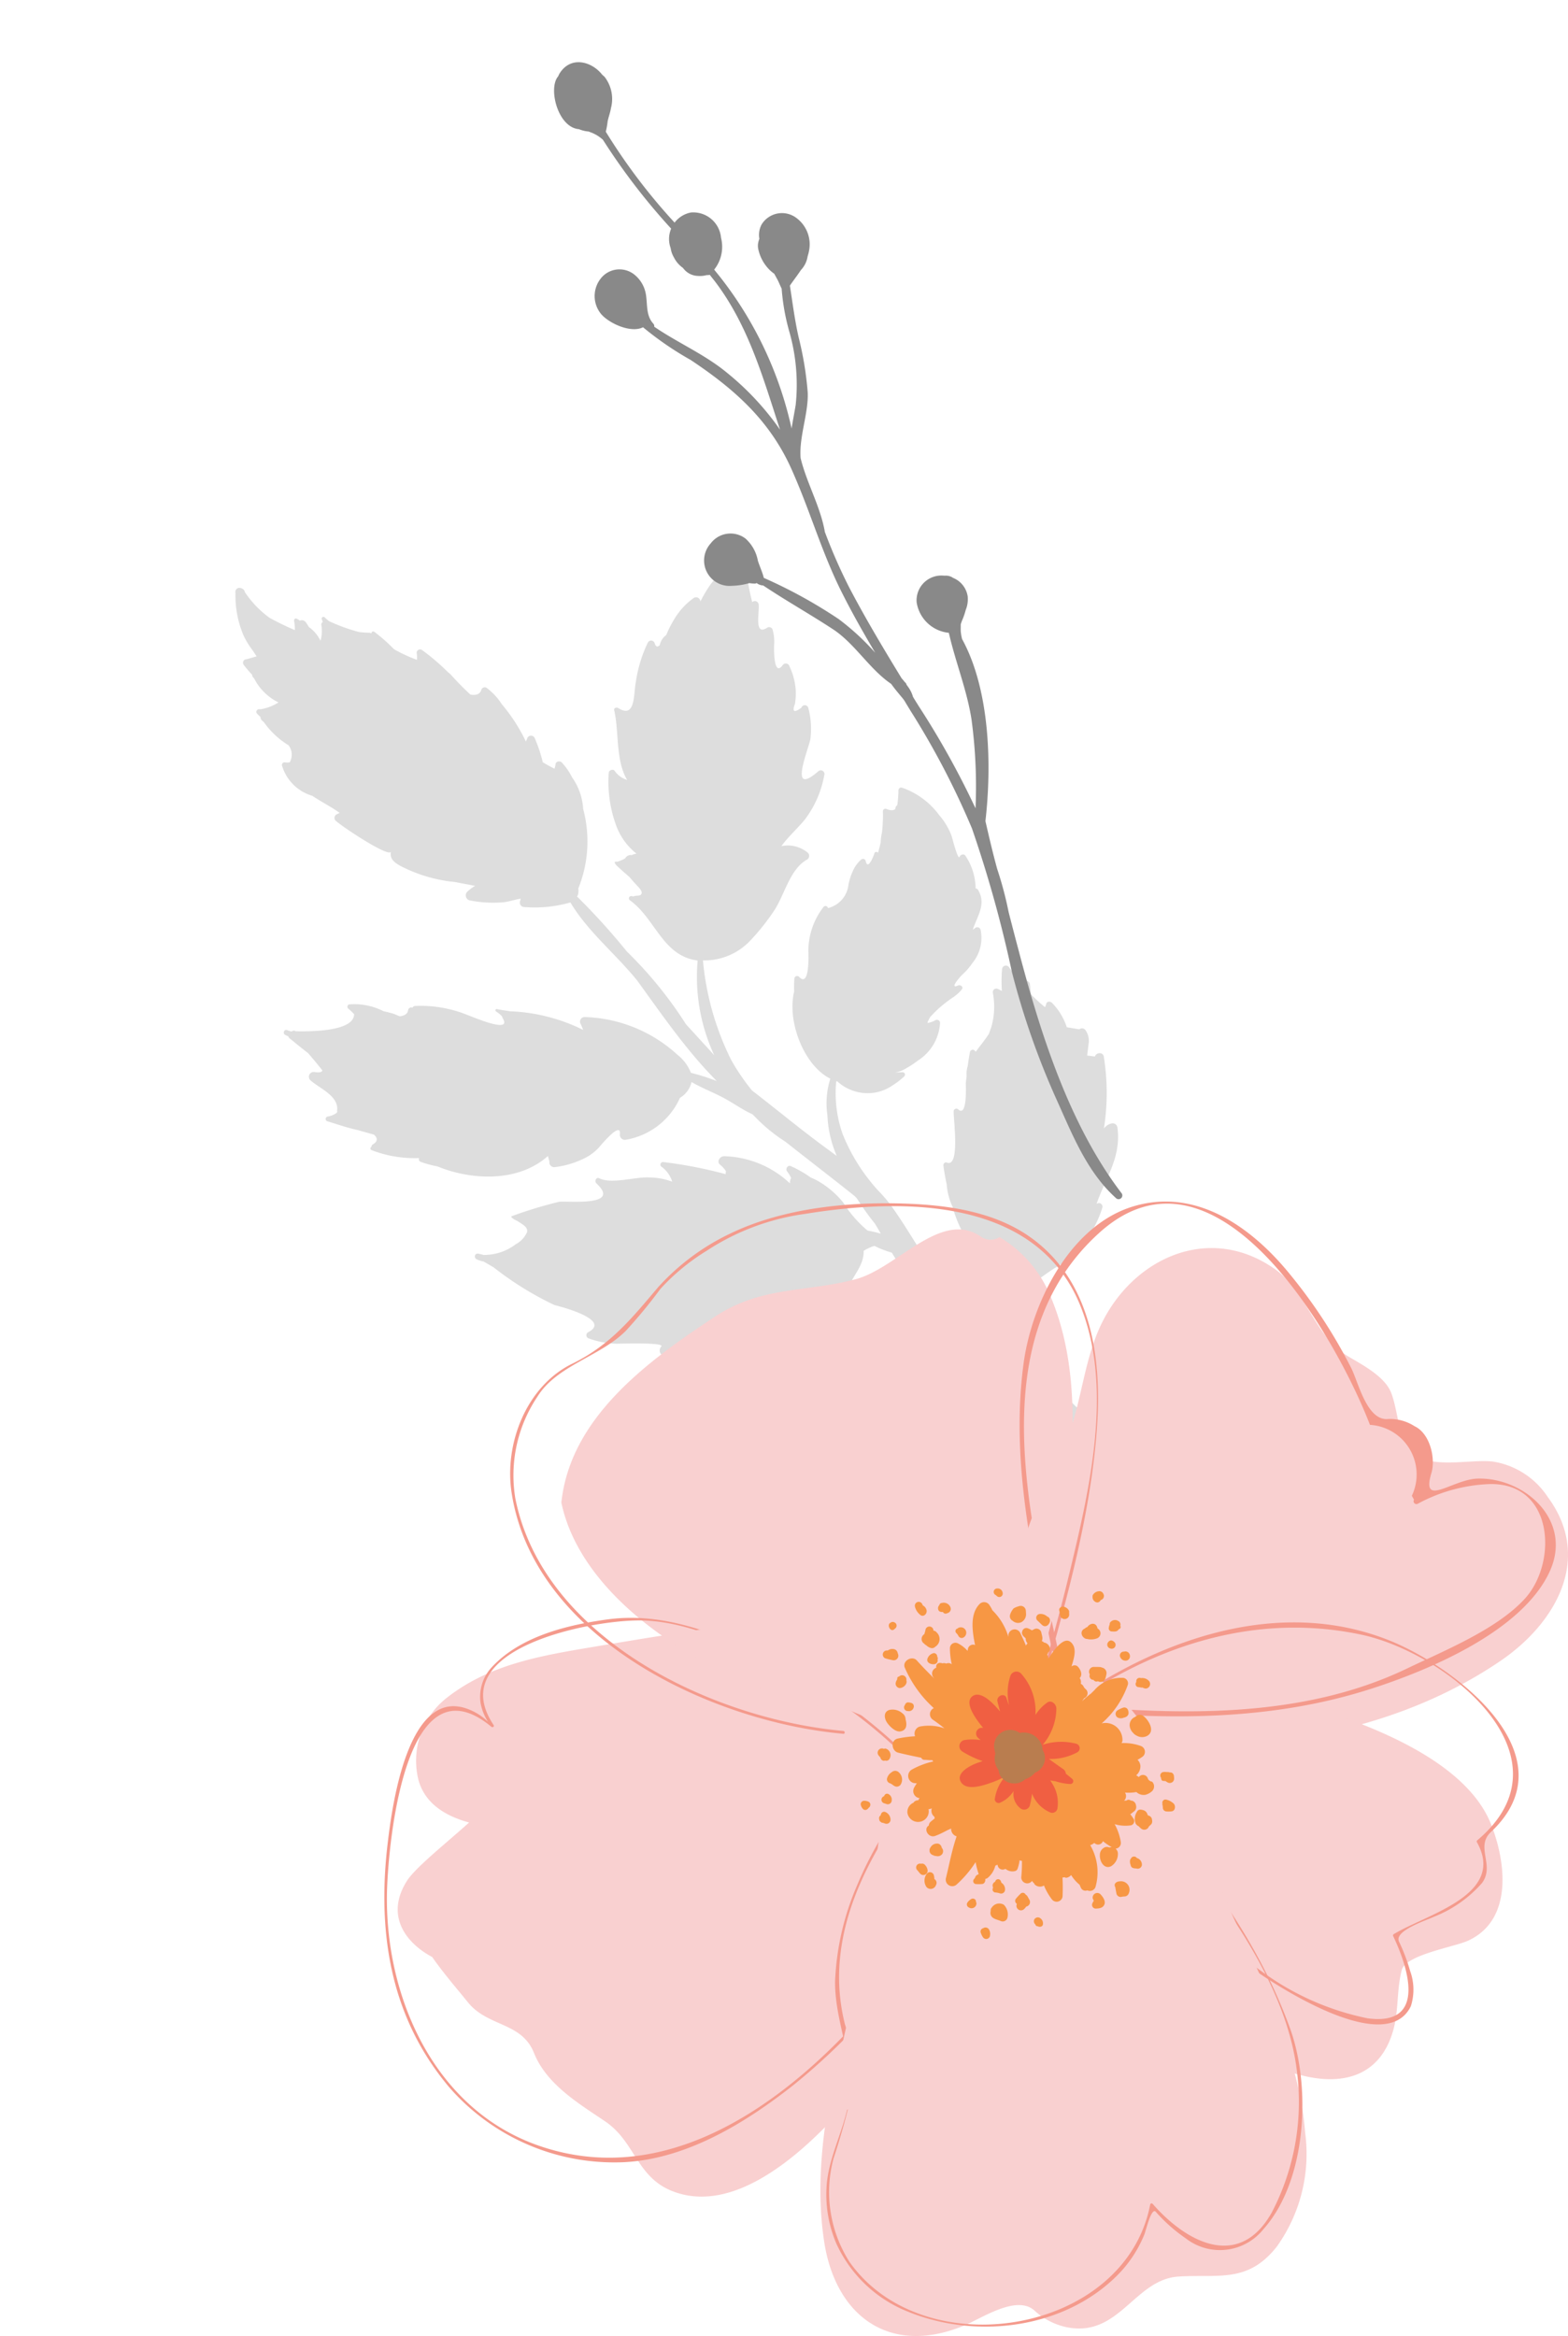 <svg xmlns="http://www.w3.org/2000/svg" width="109.272" height="162.729" viewBox="0 0 109.272 162.729">
  <g id="Group_236" data-name="Group 236" transform="translate(-286.8 -1136.635)">
    <path id="Path_761" data-name="Path 761" d="M.112,56.115a.3.3,0,0,0,.07.193c.87,1.026,2.2,1.075,3.471,1.015a.3.3,0,0,0,.05.541,4.837,4.837,0,0,0,1.847.418,8.956,8.956,0,0,0,.987-.025,2.073,2.073,0,0,1,.335-.036,1.139,1.139,0,0,0,.816.036l.009,0c.185.054.263.158.067.366a.258.258,0,0,0,.182.441,9.416,9.416,0,0,0,2.8-.646c.826-.279,2.255-1.294,2.192.165,0,.137.163.266.277.152,1.083-1.024,3-1.831,3.748-3.211a1.614,1.614,0,0,1-.108,1.063c-.089.188.152.382.321.3a8.773,8.773,0,0,0,2.862-2.216,4.418,4.418,0,0,0,1.041-2.241.3.3,0,0,1,.013-.036.55.55,0,0,0,.094.115.96.96,0,0,0,.15.12h0a.441.441,0,0,0,.4.287.27.27,0,0,0,.053.012,2.686,2.686,0,0,1,.462.353c.014.055.033.093.055.09l.008.012c0,.029.036.046.055.026.128-.107.15-.341.186-.492.068-.308.129-.62.19-.928.1-.258.175-.517.261-.775.049-.169.148-.546.376-.516.173.022.235.3.4.4a.545.545,0,0,1,.023.084.164.164,0,0,0,.323,0c.2-2.065,1.969-3.674,1.425-5.754,0,0,0-.008,0-.014a.061.061,0,0,1-.007-.021c-.043-.135-.089-.278-.142-.41a12.966,12.966,0,0,0,5.135-4.3c-.3.924-.59,1.853-.883,2.78a28.389,28.389,0,0,0-2.332,6.107,46.547,46.547,0,0,0-1.582,4.925c-.026,0-.053-.008-.082-.006a.7.7,0,0,0-.107.025,1,1,0,0,0-.274.129.139.139,0,0,0-.041.049,8.751,8.751,0,0,0-5,2.488,4.2,4.2,0,0,0-1.509,1.757,4.486,4.486,0,0,0-.541,1.146c-.05.168.122.39.309.321a1.776,1.776,0,0,1,.322-.1c.018.313.026.621.018.933a9.812,9.812,0,0,0-1.2,1.361.284.284,0,0,0,.248.416c.095-.013.193-.028.291-.039a12.006,12.006,0,0,0-1.416,2.764,4.28,4.28,0,0,0-.454,1.477.248.248,0,0,0,.3.252c.345-.089.558.179.671.489-.148.653-.326,1.289-.537,1.935a.666.666,0,0,0-.023.165,15.268,15.268,0,0,0-.444,2.379.242.242,0,0,0,.339.236,2.08,2.08,0,0,1,.43-.275,10.425,10.425,0,0,1,.16,1.756,11.552,11.552,0,0,0-.366,1.811.126.126,0,0,0,.2.1.292.292,0,0,0,.021.136,6.662,6.662,0,0,1,.323.653,12.342,12.342,0,0,1,.391,2.186,2.348,2.348,0,0,1-.077.4c-.035.109.121.223.2.125.05-.056.1-.109.145-.168a.2.2,0,0,0,.242-.022,2.509,2.509,0,0,1,.973-.492,2.507,2.507,0,0,0-.424,1.171c-.055.115-.121.226-.175.342a.361.361,0,0,0,.105.442,1.544,1.544,0,0,0-.012.234.133.133,0,0,0,.223.1,3.582,3.582,0,0,1,.531-.373,18.854,18.854,0,0,1,.141,1.968,7.082,7.082,0,0,1-.681,2.359.048.048,0,0,1-.022.025.329.329,0,0,0-.1.3.091.091,0,0,0,.012.074.284.284,0,0,0,.422.2.58.58,0,0,1,.068-.047h0l.007-.008a7.039,7.039,0,0,0,2.258-1.948,5.307,5.307,0,0,0,.512-.9c.084-.2.18-.388.279-.58a.483.483,0,0,1,.022-.046c.173.165.348.332.519.5a.244.244,0,0,0,.444-.022,7.211,7.211,0,0,0,.3-.844.277.277,0,0,0,.125-.159.289.289,0,0,0,.02-.08,3.749,3.749,0,0,0,.609-2.321,3.387,3.387,0,0,1,1.022.826c.023.036.044.07.064.109a.185.185,0,0,0,.338-.025c.033-.116.061-.223.082-.333a.318.318,0,0,0,.162-.22c.008-.046.019-.1.026-.149a5.786,5.786,0,0,0,.54-2.309,1.089,1.089,0,0,1,.985-.663.947.947,0,0,1,.171.285.187.187,0,0,0,.278.089,3.118,3.118,0,0,0,.788-2.9c.048-.749.006-1.541.077-2.248.073.046.137.1.211.141a.28.28,0,0,0,.382-.118c.139-.361.414-4.626-.047-4.465.474-.163.531-.541.536-1.01a10.34,10.34,0,0,0-.938-3.93c-.15-.447-.306-.892-.463-1.333a3.116,3.116,0,0,0,.615.263.36.36,0,0,0,.436-.488,8.357,8.357,0,0,0-1-1.987c-.226-.339-.6-.655-.865-.987.046-.018.091-.03.142-.045a.308.308,0,0,0,.232-.471,8.984,8.984,0,0,0-1.879-2.615c1.128-2.016,1.519-4.442,2.322-6.584a1.32,1.32,0,0,1,.06-.162c.982-2.2,2-4.353,2.782-6.641.186-.546.353-1.1.511-1.659.023.148.053.293.077.438a13.692,13.692,0,0,0,.328,1.4,2.978,2.978,0,0,0-.621,1.443,9.992,9.992,0,0,0,.962,6.92.319.319,0,0,0,.54.013,3.738,3.738,0,0,1,.285-.374,12.474,12.474,0,0,0,1.428,5.066c.108.3.243.6.318.861.032.1.176.057.176-.035a2.042,2.042,0,0,1,.091-.538.261.261,0,0,0,.069-.069c.633-1.22.976,1.817,1.056,2.269a8.671,8.671,0,0,0,1.275,3.423.24.24,0,0,0,.2.1.265.265,0,0,1,.007.048.223.223,0,0,0,.291.124c.266-.106.49.057.663.3.026.205.043.393.065.482.053.224.117.448.189.667a4.447,4.447,0,0,0,.774,2.292.168.168,0,0,0,.3-.087c.029-.195.084-.364.125-.532,1.04-.606,2.542,1.963,3.079,2.945a.094.094,0,0,0,0,.023.126.126,0,0,0,.1.154c0,.012.012.023.015.034s.03.013.04.023a2.623,2.623,0,0,1,.07.308c.036.232.374.158.352-.069-.009-.068-.012-.152-.021-.232a.179.179,0,0,0,.069-.114c.086-.542.179-1.087.25-1.63v-.012c.162-.47.349-.982.548-1.477.113-.033.237.071.373.417a.333.333,0,0,0,.634-.021c.189-.839-.057-2.295.921-2.692.027-.012.036-.031.056-.042s.047,0,.073-.006a1.4,1.4,0,0,1,.542.421.173.173,0,0,0,.3-.138c-.161-.667-.3-1.435-.532-2.148-.092-.383-.193-.757-.288-1.142.067-.319.241-.484.632-.271a.149.149,0,0,0,.168,0c.1.052.234.01.216-.127a8.355,8.355,0,0,0-1.18-3.148A.18.18,0,0,0,47.2,54.7a6.977,6.977,0,0,0-.309-1.171C46.536,50.9,45,48.058,42.415,47.212c.093-.093.183-.189.275-.28a.338.338,0,0,0,.162-.51,6.3,6.3,0,0,0-1.674-1.559,3.511,3.511,0,0,0-1.042-.431c.011,0-2.465-.395-1.547-.805a.351.351,0,0,0,.137-.54A5.06,5.06,0,0,0,34.3,41.267a1.721,1.721,0,0,0-1.353-.146c0-.845-.137-1.692-.165-2.54-.02-.726.063-1.51-.014-2.25.012-.059.027-.11.038-.169a11.427,11.427,0,0,0,.468-2.78c.3-2.048.566-4.1.871-6.105.02-.055.034-.11.055-.173v-.008a18.932,18.932,0,0,0,.9-1.98c.129-.237.264-.471.4-.7a8.838,8.838,0,0,0,.272.907,8.033,8.033,0,0,1-.829,2.413,6.254,6.254,0,0,0-.432,2.352,3.8,3.8,0,0,0,.042.5,8.032,8.032,0,0,0,.007,1.612c.025.246.383.237.45.033a2.207,2.207,0,0,1,.255-.466.624.624,0,0,0,.368-.125,6.949,6.949,0,0,0,.649,4.923c.136.243.572.3.653-.029a1.874,1.874,0,0,1,.191-.6.911.911,0,0,0,.188-.087,30.63,30.63,0,0,0,1.441,4.181.181.181,0,0,0,.35-.071,1.962,1.962,0,0,1,.528-1.143,4.6,4.6,0,0,0,.572,1.584c.416.815,1.706,1.988,1.759,2.926.013.257.362.216.411,0,.533-2.316,2,1.041,2.405,1.611a30.465,30.465,0,0,0,2.5,2.343.06.06,0,0,0,.107-.025,1.322,1.322,0,0,0,.006-.465c.043-.332-.034-.847.333-.969a1.753,1.753,0,0,1,1.131.259,3.638,3.638,0,0,1,1.768,1.573,3.424,3.424,0,0,0,.11.37c.082.225.407.123.391-.1a1.8,1.8,0,0,0-.107-.5c0-.267,0-.538,0-.806a22.211,22.211,0,0,0,.156-5.006c0,.016-1.2-4.022.462-2.97a.233.233,0,0,0,.36-.231,6.154,6.154,0,0,0-.641-1.862c-.02-.04-1.812-2.908-1.4-2.814.287.07.606-.217.438-.515a17.163,17.163,0,0,0-1.2-1.988c-.307-.4-3-2.588-1.711-2.441.4.048.469-.464.218-.67-1.477-1.225-2.507-2.426-4.427-2.305-.008-.093-.011-.187-.011-.282a1.525,1.525,0,0,1,.48-.359c.192-.115.17-.468-.1-.463-.635.016-1.293-.147-1.921-.086a5.42,5.42,0,0,0-1.533.442A.362.362,0,0,0,39.8,24.5c-.94.121-1.745-.15-2.608.313-.021.014-.034.031-.053.043a3.361,3.361,0,0,1-.68-.477,7.1,7.1,0,0,0-.2-1.289l0,0a30.389,30.389,0,0,0,2.785-6.937c.658-2.372.945-4.86,1.423-7.268a22.589,22.589,0,0,0,.105-8.74c-.033-.212-.347-.175-.361.034-.006.05-.006.1-.011.155a.488.488,0,0,0-.359.057A.643.643,0,0,0,39.8.3a.424.424,0,0,0-.8.246c.074,1.484.146,2.969.174,4.454-.028.475-.015.958,0,1.436A19.8,19.8,0,0,1,37.6,10.706a11.729,11.729,0,0,1-3.759,3.716c-.307-.939-1.252-1.129-2.323-1.7a7.447,7.447,0,0,0-5.31-.771.251.251,0,0,0-.023.478h.007c-1.85.372-3.652.108-5.327,1.392a.338.338,0,0,0-.038.527.9.9,0,0,0,.556.264,15.913,15.913,0,0,0-4.343,2.519c-.252.226.019.6.313.535.067.165.137.332.207.5-.267.116-.54.229-.81.345a1.264,1.264,0,0,0-.636.592.3.3,0,0,0,.141.451l.309.826a4.351,4.351,0,0,0-.955,1.743c-.046.151.066.366.254.316a1.036,1.036,0,0,1,.248-.043,10.356,10.356,0,0,1-.27,1.237c0,.009,0,.02,0,.035-.26.2-.481.359-.585.431a.283.283,0,0,0,.189.507c.042.014.079.028.116.037-.221.427-.41.87-.6,1.306a.267.267,0,0,0,.369.354,9.623,9.623,0,0,0,1.31-.744,3.239,3.239,0,0,0,.02.349.247.247,0,0,0,.4.137,5.111,5.111,0,0,1,2.086-1.092c.008,0,.242-.053.546-.1.519.025,1.038.118,1.527.172a.349.349,0,0,0-.023.054.2.2,0,0,0,.224.288c.322-.114.64-.236.948-.362a1.7,1.7,0,0,0,.565-.236l.068-.042c.154-.068.308-.134.461-.2.048-.025,2.024-1.317,1.843-.46a.187.187,0,0,0,.26.219c.45-.222,3.2-2.389,3.343-1.378.02.155.216.174.312.095.342-.264.677-.547,1.008-.846a4.425,4.425,0,0,0,1.144-1.132,8.966,8.966,0,0,0,2.569-5.795c0-.009.014-.013.014-.023a2.664,2.664,0,0,0-.023-.285c0-.084,0-.165,0-.251,0,0-.006,0-.009-.012a8.841,8.841,0,0,0,4.027-3.09,11.912,11.912,0,0,0,.92-1.414c-.055.421-.111.84-.183,1.25-.053.3-.115.6-.172.9a.207.207,0,0,0-.131.146,61.7,61.7,0,0,1-1.939,6.183c-.812,2.153-2.089,4.088-3.018,6.19a9.878,9.878,0,0,0-.447,1.282,13.073,13.073,0,0,1-2.144,4.062,8.562,8.562,0,0,1-2.909,2.215.8.8,0,0,1-.091.014l0-.006c0-.011-.013-.014-.013-.026a3.154,3.154,0,0,0-.2-1.985,3.028,3.028,0,0,0-1.3-1.415A.7.7,0,0,0,26.2,28.9a5.449,5.449,0,0,0-1-.418.168.168,0,0,0-.191.258c.472.759.212.25-.211,0a7.225,7.225,0,0,0-1.05-.54,3.333,3.333,0,0,0-3.043-.012.222.222,0,0,0-.012.352,1.69,1.69,0,0,1,.472.4.593.593,0,0,1-.175.032c-.089.006-.177.009-.26.013a8.273,8.273,0,0,1-2.052-.723.129.129,0,0,0-.054-.019,2.516,2.516,0,0,0-.692-.21c-.215-.02-.239.253-.1.361.608.459-.764.138-.783.131a4.309,4.309,0,0,0-1.064-.21,2.753,2.753,0,0,0-2.279.647.234.234,0,0,0,.055.4c.062.03.129.055.193.089-.982.211-2.023.053-2.581,1.068a.175.175,0,0,0,0,.195,4.171,4.171,0,0,0-1.623,1.759c-.087.162.1.346.256.314.336-.068-.879,1.11-.962,1.2a4.693,4.693,0,0,0-.824,1.469,5.413,5.413,0,0,0-.366,3.217.191.191,0,0,0,.274.124,10.074,10.074,0,0,1,.942-.452.3.3,0,0,0,.3-.014c.15.047.264.2.311.544a.177.177,0,0,0,.25.134,10.565,10.565,0,0,1,1.314-.687,3.994,3.994,0,0,0,.659-.272c.239-.08.474-.139.709-.2-.028.1.029.223.158.2-.021,0,1.346-.27.769.259a.194.194,0,0,0,.082.324,2.27,2.27,0,0,0,.973.1,4.017,4.017,0,0,0,.942-.2.17.17,0,0,0,.044-.014,1.883,1.883,0,0,1,2.118.428.174.174,0,0,0,.085.306,5.038,5.038,0,0,0,3.154-.6c.1-.062,2.241-1.442,1.914-.36a.192.192,0,0,0,.282.217,7.835,7.835,0,0,0,.777-.431c2.019-.579,4.127-3.144,3.995-5.216v0a5.742,5.742,0,0,0,2.3-1.094,7.928,7.928,0,0,0,2.138-1.99q-.07.629-.139,1.249c-.234,2.055-.586,4.1-.857,6.152a15.455,15.455,0,0,1-1.106,2.3,19.434,19.434,0,0,1-5.032,5.188,4.4,4.4,0,0,0-2.925-2.185,15.6,15.6,0,0,0-2.515-.375c-1.328-.094-3.068.495-4.249-.2a.3.3,0,0,0-.464.207,2.164,2.164,0,0,0,.53,1.8c-.8-.084-1.582-.343-2.384-.486a7.226,7.226,0,0,0-3.394.368A.258.258,0,0,0,9.8,44.3c2.583.892-.834,1.32-1.673,1.587A5.7,5.7,0,0,0,6.31,47.1a.25.25,0,0,0,.223.427c.583.257.584.429,0,.522a4.389,4.389,0,0,0-.921.474A4.6,4.6,0,0,0,4.446,49.7a.259.259,0,0,0,.181.439c1.116.138-.917,1.211-.867,1.19a3.133,3.133,0,0,0-.924.647.255.255,0,0,0,.055.4c1.035.5-.7,1.019-1.081,1.316a.266.266,0,0,0,.069.479A14.2,14.2,0,0,1,.11,55.662.289.289,0,0,0,.112,56.115Z" transform="translate(387.076 1204.039) rotate(120)" fill="#898989" opacity="0.292"/>
    <g id="Group_210" data-name="Group 210" transform="translate(313.59 1220.344)">
      <g id="Group_123" data-name="Group 123" transform="translate(0.926 29.025)">
        <path id="Path_69" data-name="Path 69" d="M1487.722,516.992c1.221-.5,3.635-2.158,4.893-1.066a4.749,4.749,0,0,0,2.2,1.163c3.7.805,4.763-3.3,7.832-3.513,2.779-.189,4.842.5,6.879-2.094a11.093,11.093,0,0,0,1.971-7.922c-.609-7.752-5.594-14.221-7.714-21.579a46.635,46.635,0,0,1-2.947-5.043,1.548,1.548,0,0,1-.183-.776,16.432,16.432,0,0,0-2.075-2.8,9.068,9.068,0,0,0-12.729-.386c-3.767,3.517-4.144,9.855-4.774,14.61-1.017,7.693-4.315,15.743-3.091,23.6C1478.79,516.322,1482.524,519.133,1487.722,516.992Z" transform="translate(-1448.258 -467.721)" fill="#f9d0d0"/>
        <path id="Path_70" data-name="Path 70" d="M1448.659,478.788c.426,1.736,1.914,2.61,3.551,3.059-1.453,1.321-3.706,3.1-4.315,4.044-1.5,2.333-.231,4.267,1.746,5.327.763,1.1,1.674,2.145,2.485,3.149,1.4,1.735,3.744,1.365,4.606,3.529.872,2.184,3.1,3.513,4.959,4.769,2.106,1.422,2.176,3.881,4.694,4.863,4.167,1.632,8.717-2.352,11.489-5.358,6.81-3.368,13.547-10.517,12.627-17.469a13.241,13.241,0,0,0-1.935-11.59c-3.723-5.265-9.55-5.931-15.552-5.283-4.238.456-8.5,1.17-12.7,1.878-3.48.587-6.818,1.235-9.64,3.44A5.561,5.561,0,0,0,1448.659,478.788Z" transform="translate(-1447.237 -467.623)" fill="#f9d0d0"/>
      </g>
      <g id="Group_122" data-name="Group 122" transform="translate(0)">
        <path id="Path_71" data-name="Path 71" d="M1528.677,458.313a5.616,5.616,0,0,0-3.817-2.46c-1.2-.139-3.032.244-4.432-.053-.017-.016-.04-.035-.06-.054a1.622,1.622,0,0,0-1.184-1.466c-.221-.08-.443-.156-.661-.23-.3-.938-.419-2.128-.752-2.986-.439-1.136-2.012-1.953-2.984-2.53-2.352-1.391-2.866-4.468-5.063-6.047-4.5-3.232-9.8-.917-12.091,3.664-1.388,2.783-1.429,6.052-2.77,8.9-1.228,2.613-2.551,5.047-3.024,7.923a1.949,1.949,0,0,0,0,.6c-1.195,2.354-1.79,4.942-.9,7.387,2.126,5.85,9.367,5,14.425,4.778,7.07-.311,14.133-1.992,20.024-6C1529.221,467.132,1531.854,462.6,1528.677,458.313Z" transform="translate(-1447.612 -437.748)" fill="#f9d0d0"/>
        <path id="Path_72" data-name="Path 72" d="M1489.418,440.172a1.173,1.173,0,0,1-1.346-.064c-2.755-1.841-5.815,2.247-8.688,3-3.514.927-6.55.472-9.772,2.59-4.848,3.184-10.111,7.1-10.729,12.971,1.512,7.2,10.921,12.753,19.043,14.448a3.019,3.019,0,0,0,1.072.026,16.242,16.242,0,0,0,1.548.6c.242.162.472.341.727.489a2.492,2.492,0,0,0,2.125.118,12.153,12.153,0,0,0,3-.072c6.1-.916,6.87-7.818,7.279-11.254.759-6.373,1.707-13.028-.706-18.732A8.551,8.551,0,0,0,1489.418,440.172Z" transform="translate(-1446.553 -437.703)" fill="#f9d0d0"/>
        <path id="Path_73" data-name="Path 73" d="M1511.225,499.5c3.113.907,5.857.218,6.754-3.131.363-1.346.214-2.772.573-4.115.28-1.056,3.654-1.6,4.6-2.03,3.176-1.441,2.663-5.513,1.61-8.145-1.454-3.629-6.188-5.885-9.58-7.165-5.737-2.164-12.042-2.492-17.875-4.37a1.74,1.74,0,0,0-1.835.425,14.559,14.559,0,0,0-2.218.076,1.872,1.872,0,0,0-1.5,2.158c1.15,7.927,8.872,12.51,13.1,18.669C1506.474,494.234,1508.178,498.615,1511.225,499.5Z" transform="translate(-1447.653 -438.735)" fill="#f9d0d0"/>
        <g id="Group_111" data-name="Group 111" transform="translate(30.801 36.507)">
          <path id="Path_74" data-name="Path 74" d="M1495,475.578a101.652,101.652,0,0,1,9.98,11.335c2.668,3.68,5.314,8.114,5.821,12.713a16.626,16.626,0,0,1-1.762,9.675c-2.24,4.013-5.894,2.178-8.313-.591a.1.1,0,0,0-.166.043c-1.744,9.06-15.791,11.341-20.959,4a9.028,9.028,0,0,1-1.105-7.219,46.437,46.437,0,0,0,1.348-4.934,12.135,12.135,0,0,0-.56-4.4c-1.988-7.9,3.722-15.091,8.634-20.6.085-.093-.055-.234-.139-.138-3.008,3.37-5.877,6.814-7.629,11.026a18.714,18.714,0,0,0-1.55,6.687c-.045,2.519,1.083,4.876,1.045,7.425-.033,2.382-1.517,4.554-1.642,6.966a8.719,8.719,0,0,0,.664,3.871,9.211,9.211,0,0,0,5.021,4.792c4.786,1.95,10.882,1.182,14.6-2.557a8.6,8.6,0,0,0,1.862-2.82c.122-.3.491-1.934.8-1.582a11.374,11.374,0,0,0,2.1,1.858,3.882,3.882,0,0,0,5.41-.661c3.017-3.385,3.321-9.911,1.843-13.983-3.029-8.343-9.059-14.818-15.167-21.049-.089-.09-.231.049-.141.141Z" transform="translate(-1477.994 -475.408)" fill="#f49a8c"/>
        </g>
        <g id="Group_112" data-name="Group 112" transform="translate(0 28.991)">
          <path id="Path_75" data-name="Path 75" d="M1488.813,476.335c-.26,7.671-5.482,15.024-10.614,20.338-5.609,5.8-13.279,10.635-21.5,7.662-7.28-2.634-10.638-10.607-10.387-17.858.117-3.356,1.31-16.2,7.27-11.254.08.069.222-.019.155-.12-3.6-5.392,7.045-7.4,10.443-7.288,3.449.114,7.063,1.964,10.031,3.546a33.5,33.5,0,0,1,8.883,6.651c.086.094.225-.046.139-.14a36.446,36.446,0,0,0-11.717-8.067c-3.086-1.415-6.393-2.529-9.816-2.067-2.806.378-6.1,1.173-8.1,3.34a3.027,3.027,0,0,0-.775,2.486,3.723,3.723,0,0,0,.518,1.308,3.955,3.955,0,0,0-1.212-.811c-4.368-1.918-5.483,6.814-5.771,9.21-.743,6.173.126,12.107,4.26,17.035a15.254,15.254,0,0,0,12.21,5.245c4.351-.227,8.41-2.71,11.74-5.324a44.228,44.228,0,0,0,10.088-11.527c2.286-3.688,4.2-7.968,4.349-12.365,0-.129-.193-.128-.2,0Z" transform="translate(-1446.126 -467.631)" fill="#f49a8c"/>
        </g>
        <g id="Group_113" data-name="Group 113" transform="translate(43.568 29.309)">
          <path id="Path_76" data-name="Path 76" d="M1494.8,472.361c.524,4.5,3.065,8.492,5.771,12.006a38.925,38.925,0,0,0,7.158,7.422c1.789,1.343,9.673,6.545,11.434,2.91a3.779,3.779,0,0,0-.049-2.457,12.7,12.7,0,0,0-.779-2.053c-.335-.755,1.928-1.479,2.412-1.712a8.677,8.677,0,0,0,3.367-2.35c.935-1.237-.485-2.519.627-3.561,5.648-5.287-2.437-11.5-7.1-13.359-9.294-3.695-19.615,1.418-26.406,7.637-.095.087.045.227.14.14,6.621-6.064,15.16-10.087,24.285-8.18,6.03,1.258,15.039,8.543,8.123,14.346a.1.1,0,0,0-.015.121c2.054,3.665-3.479,5.005-5.8,6.409a.1.1,0,0,0-.034.135c1.155,2.426,2.254,6.275-1.786,5.725a18.809,18.809,0,0,1-7.25-3.175,33.8,33.8,0,0,1-7.037-6.711c-3.183-3.739-6.288-8.3-6.868-13.293-.015-.125-.213-.126-.2,0Z" transform="translate(-1491.202 -467.961)" fill="#f49a8c"/>
        </g>
        <g id="Group_114" data-name="Group 114" transform="translate(44.26)">
          <path id="Path_77" data-name="Path 77" d="M1494.184,468.855a.2.2,0,0,0,.392-.091c-2-9.335-5.224-21.609,2.895-28.954,8.151-7.375,16.494,7.2,18.867,13.374a3.462,3.462,0,0,1,2.919,4.94c.05.092.1.183.152.271a.2.2,0,0,0,.26.286,11.366,11.366,0,0,1,5-1.372c4.465-.112,4.764,5.43,2.485,7.96-1.944,2.157-5.657,3.651-8.239,4.891-7.407,3.557-16.07,3.247-24.037,2.511-.258-.023-.273.377-.018.4,7.348.679,14.608.761,21.692-1.544,4-1.3,10.392-3.987,12.3-8.1,1.665-3.587-1.74-6.58-5-6.5-1.759.044-3.972,2.076-3.234-.377.314-1.04-.1-2.775-1.175-3.274a3.163,3.163,0,0,0-1.831-.5c-1.474.158-2.075-2.53-2.565-3.522a35.835,35.835,0,0,0-4.193-6.448c-2.719-3.389-6.671-6.227-11.139-4.8-4.365,1.4-6.984,6.789-7.525,10.976C1491.308,455.7,1492.781,462.319,1494.184,468.855Z" transform="translate(-1491.918 -437.636)" fill="#f49a8c"/>
        </g>
        <g id="Group_115" data-name="Group 115" transform="translate(8.759 0.116)">
          <path id="Path_78" data-name="Path 78" d="M1491.84,472.927c1.794-6.386,3.754-12.848,4.243-19.5.359-4.9-.388-10.339-4.7-13.353-2.441-1.707-5.565-2.179-8.471-2.292-4.069-.157-8.65.286-12.35,2.065a16.076,16.076,0,0,0-5.045,3.737c-1.875,2.213-3.34,4.044-6.006,5.348-3.172,1.552-4.737,5.55-4.222,8.954,1.541,10.2,13.981,16.015,23.124,16.823.127.013.126-.186,0-.2-9.022-.8-20.917-6.379-22.863-16.213a9.822,9.822,0,0,1,1.536-7.063c1.35-2.183,4.348-2.789,6.156-4.582a35.153,35.153,0,0,0,2.416-2.928,14.883,14.883,0,0,1,3.212-2.652,16.592,16.592,0,0,1,6.9-2.583c6.792-1.1,16.056-1.15,19.133,6.339,2.38,5.791.634,12.993-.763,18.8-.746,3.1-1.627,6.17-2.491,9.243a.1.1,0,0,0,.192.051Z" transform="translate(-1455.189 -437.756)" fill="#f49a8c"/>
        </g>
        <path id="Path_79" data-name="Path 79" d="M1491.743,479.615a1.169,1.169,0,0,0,.952-.986,1.217,1.217,0,0,0,.656-1.327,1.854,1.854,0,0,0-.3-.858c-.044-.591-.418-1.087-1.166-.859a1.11,1.11,0,0,0-.5.316.987.987,0,0,0-.264.284.525.525,0,0,0-.105.086l0,0a1.524,1.524,0,0,0-1.029,1.61A1.78,1.78,0,0,0,1491.743,479.615Z" transform="translate(-1447.594 -438.905)" fill="#b97d4f"/>
        <path id="Path_80" data-name="Path 80" d="M1511.225,499.52a.154.154,0,0,1,.034.01c-1.593-6.05-5.266-11.491-7.005-17.535a46.639,46.639,0,0,1-2.947-5.043,1.547,1.547,0,0,1-.183-.776,16.421,16.421,0,0,0-2.075-2.8,8.712,8.712,0,0,0-3.779-2.381,14.821,14.821,0,0,0-2.016.076,1.872,1.872,0,0,0-1.5,2.158c1.15,7.927,8.872,12.511,13.1,18.669C1506.474,494.252,1508.178,498.633,1511.225,499.52Z" transform="translate(-1447.653 -438.753)" fill="#f9d0d0" style="mix-blend-mode: multiply;isolation: isolate"/>
        <path id="Path_81" data-name="Path 81" d="M1495.568,453.6a13.931,13.931,0,0,1-.7,1.879c-1.228,2.613-2.551,5.047-3.024,7.923a1.949,1.949,0,0,0,0,.6c-1.195,2.354-1.79,4.942-.9,7.387a7.409,7.409,0,0,0,.609,1.255c2.413-2.553,2.9-6.714,3.185-9.148A86.258,86.258,0,0,0,1495.568,453.6Z" transform="translate(-1447.612 -438.171)" fill="#f9d0d0" style="mix-blend-mode: multiply;isolation: isolate"/>
        <path id="Path_82" data-name="Path 82" d="M1466.108,468.859a33.45,33.45,0,0,0,12.06,5.2,3.018,3.018,0,0,0,1.072.026,16.2,16.2,0,0,0,1.547.6c.243.162.472.341.727.489a2.492,2.492,0,0,0,2.125.118,12.148,12.148,0,0,0,3-.072,6.987,6.987,0,0,0,3.117-1.251c-.176-.292-.357-.579-.554-.859-3.723-5.265-9.55-5.931-15.552-5.283C1471.136,468.1,1468.619,468.463,1466.108,468.859Z" transform="translate(-1446.795 -438.64)" fill="#f9d0d0" style="mix-blend-mode: multiply;isolation: isolate"/>
        <path id="Path_83" data-name="Path 83" d="M1478.907,502.3c6.81-3.368,13.547-10.517,12.627-17.469a13.239,13.239,0,0,0-1.935-11.59,13.085,13.085,0,0,0-1.493-1.764,8.879,8.879,0,0,0-2.244,1.527c-3.767,3.517-4.144,9.855-4.774,14.61-.671,5.091-2.337,10.338-3.035,15.581C1478.354,502.893,1478.64,502.59,1478.907,502.3Z" transform="translate(-1447.195 -438.769)" fill="#f9d0d0" style="mix-blend-mode: multiply;isolation: isolate"/>
        <g id="Group_117" data-name="Group 117" transform="translate(33.188 26.947)">
          <g id="Group_116" data-name="Group 116">
            <path id="Path_84" data-name="Path 84" d="M1493.99,470.119a.092.092,0,0,0,.019-.021.027.027,0,0,1-.015.014Z" transform="translate(-1480.916 -465.67)" fill="#f79744"/>
            <path id="Path_85" data-name="Path 85" d="M1485.639,473.882a.467.467,0,0,0-.079.8c.288.193.558.4.821.608a3.289,3.289,0,0,0-1.724-.122.506.506,0,0,0-.323.675,7.882,7.882,0,0,0-1.209.16c-.518.114-.435.869.034.983.534.133,1.074.246,1.606.353a.226.226,0,0,0,.2.144c.178,0,.385.035.572.026a.542.542,0,0,0,.065.088,5.547,5.547,0,0,0-1.506.573.511.511,0,0,0,.138.929c.076.011.147.013.222.024a1.987,1.987,0,0,0-.189.3.494.494,0,0,0,.383.729.43.43,0,0,0-.091.153.366.366,0,0,0-.339.167.7.7,0,0,0-.421.7.751.751,0,0,0,1.077.56.734.734,0,0,0,.409-.716c0-.03-.016-.05-.023-.081.079-.022.158-.043.238-.068a.522.522,0,0,0,.182.584.382.382,0,0,0,.023.112c-.095.081-.2.159-.29.239a.366.366,0,0,0-.124.257c-.4.231-.035.9.449.725a4.975,4.975,0,0,0,.578-.259c.1-.049.2-.1.3-.156.078-.027.153-.065.228-.1a.54.54,0,0,0,.356.538c.01,0,.019,0,.027.008-.328.951-.512,1.964-.751,2.934a.455.455,0,0,0,.774.4,7.617,7.617,0,0,0,1.3-1.538,5.647,5.647,0,0,0,.219.844.34.34,0,0,0-.263.255c-.022.028-.048.053-.068.082a.208.208,0,0,0,.108.344,2.6,2.6,0,0,0,.434,0c.177.007.276-.2.237-.352a.409.409,0,0,0,.174-.075,1.59,1.59,0,0,0,.533-.855.306.306,0,0,0,.137-.068c.008.009.01.022.02.028.011.036.018.073.031.106a.356.356,0,0,0,.465.184.139.139,0,0,1,.026-.015c.014,0,.026,0,.042,0a.743.743,0,0,0,.65.144.247.247,0,0,0,.183-.169,2.814,2.814,0,0,0,.137-.582.935.935,0,0,0,.165.043,10.283,10.283,0,0,1-.046,1.116.416.416,0,0,0,.752.276.407.407,0,0,0,.136.16.5.5,0,0,0,.051.094.525.525,0,0,0,.642.068,4.052,4.052,0,0,0,.561.978.416.416,0,0,0,.733-.208c.02-.441.019-.88-.005-1.328a.919.919,0,0,0,.158-.018.152.152,0,0,0,.108.038.528.528,0,0,0,.336-.191,2.656,2.656,0,0,0,.59.675c.032.073.059.146.094.217a.346.346,0,0,0,.445.174.417.417,0,0,0,.563-.214,3.732,3.732,0,0,0-.361-2.934.959.959,0,0,0,.289-.156l.006.008a.356.356,0,0,0,.589-.128,5.447,5.447,0,0,0,.615.421.717.717,0,0,0-.174.015.385.385,0,0,0-.314-.007.568.568,0,0,0-.338.533c-.027.424.284,1.012.773.787a1,1,0,0,0,.479-.95.487.487,0,0,0-.157-.278.4.4,0,0,0,.36-.478,3.806,3.806,0,0,0-.427-1.23,2.64,2.64,0,0,0,1.125.084.305.305,0,0,0,.21-.437c-.08-.119-.162-.234-.247-.349a.267.267,0,0,0,.129-.082c.032-.025.063-.05.09-.073a.383.383,0,0,0,.193-.4.754.754,0,0,0-.019-.1.372.372,0,0,0-.341-.286c-.008,0-.011,0-.019,0a.228.228,0,0,0-.3,0,.233.233,0,0,1-.044,0,.283.283,0,0,0-.132.027.467.467,0,0,0,.139-.448.968.968,0,0,0-.058-.133,3.258,3.258,0,0,0,.793-.039.73.73,0,0,0,.612.194,1.068,1.068,0,0,0,.5-.277.466.466,0,0,0-.021-.641.362.362,0,0,1-.31-.261.356.356,0,0,0-.547-.128.77.77,0,0,0-.068.069,1.186,1.186,0,0,0-.183-.123.824.824,0,0,0,.295-.656.678.678,0,0,0-.2-.426,2.481,2.481,0,0,0,.378-.238.433.433,0,0,0-.154-.724,3.512,3.512,0,0,0-1.337-.2.657.657,0,0,0,.06-.146,1.181,1.181,0,0,0-1.445-1.227,6.336,6.336,0,0,0,1.825-2.7.389.389,0,0,0-.3-.467,2.46,2.46,0,0,0-2.047.871c-.075.068-.145.142-.219.213a5.538,5.538,0,0,0-.62.54c.044-.073.095-.142.141-.211a.374.374,0,0,0,.13-.607.708.708,0,0,1-.155-.172.44.44,0,0,0-.214-.225.466.466,0,0,0-.078-.4c.016-.02.034-.03.049-.053.159-.244-.009-.573-.183-.751a.321.321,0,0,0-.4-.022.151.151,0,0,1-.032.007l.007-.019c.127-.426.358-1.083.081-1.5-.459-.714-1.163.147-1.7.98-.01-.058-.019-.112-.034-.169a.348.348,0,0,0-.049-.1c.019-.043.045-.084.066-.129.007-.013.008-.017.013-.028a.2.2,0,0,1-.046.041.384.384,0,0,0,.05-.049c.023-.036.032-.036.016-.014.254-.264-.059-.693-.4-.673.156-.007.007-.042-.073-.1a.5.5,0,0,0,.023-.327.4.4,0,0,0-.012-.065c-.014-.056-.028-.109-.039-.164a.348.348,0,0,0-.466-.286c-.063.03-.131.062-.2.1a1.3,1.3,0,0,0-.291-.148.287.287,0,0,0-.383.271.129.129,0,0,0-.01-.032.276.276,0,0,0,.027.21.38.38,0,0,0,.064.1c.05.054.107.1.161.154a.512.512,0,0,0,.13.351c-.022.024-.044.047-.067.075s-.027.057-.043.087c-.115-.29-.248-.582-.411-.914a.435.435,0,0,0-.814.186c0,.038,0,.073,0,.112a4.3,4.3,0,0,0-1.115-1.852,2.275,2.275,0,0,0-.192-.34.443.443,0,0,0-.683-.111c-.67.658-.559,1.784-.332,2.87-.039-.006-.067-.02-.112-.024a.373.373,0,0,0-.371.236,1.326,1.326,0,0,0-.036.2,2.26,2.26,0,0,0-.664-.519.382.382,0,0,0-.569.32,5.008,5.008,0,0,0,.129,1.133c-.021-.013-.039-.028-.058-.04a.372.372,0,0,0-.331-.011.363.363,0,0,0-.259-.016.485.485,0,0,0-.187-.031.253.253,0,0,0-.247.306.087.087,0,0,0,0,.029.434.434,0,0,0-.191.687.609.609,0,0,1,.051.067c-.416-.411-.825-.827-1.216-1.262-.327-.361-1.027.032-.838.5A8.186,8.186,0,0,0,1485.639,473.882Z" transform="translate(-1480.541 -465.549)" fill="#f79744"/>
            <path id="Path_86" data-name="Path 86" d="M1490.532,486.566a.2.2,0,0,0-.344,0c-.016.028-.026.059-.037.082a.29.29,0,0,0-.172.3.239.239,0,0,0,.033.089.992.992,0,0,0-.039.157.212.212,0,0,0,.223.2,1.558,1.558,0,0,1,.323.072.275.275,0,0,0,.321-.218.535.535,0,0,0-.251-.534A.519.519,0,0,0,1490.532,486.566Z" transform="translate(-1480.782 -466.218)" fill="#f79744"/>
            <path id="Path_87" data-name="Path 87" d="M1492.605,487.951l-.145-.258a.308.308,0,0,0-.124-.114.218.218,0,0,0-.362-.058,3.559,3.559,0,0,0-.33.354.239.239,0,0,0,.08.342.5.5,0,0,0-.032.137.317.317,0,0,0,.535.23.886.886,0,0,0,.142-.173A.324.324,0,0,0,1492.605,487.951Z" transform="translate(-1480.836 -466.251)" fill="#f79744"/>
            <path id="Path_88" data-name="Path 88" d="M1489.914,488.5a.266.266,0,0,0-.073.238.457.457,0,0,0-.019.179c.043.377.438.4.712.523a.338.338,0,0,0,.475-.246.964.964,0,0,0-.253-.885A.626.626,0,0,0,1489.914,488.5Z" transform="translate(-1480.776 -466.277)" fill="#f79744"/>
            <path id="Path_89" data-name="Path 89" d="M1501.176,481.867l-.039-.015c-.077-.241-.169-.363-.521-.4a.251.251,0,0,0-.226.135.917.917,0,0,0-.1.843.492.492,0,0,0,.214.185,1.672,1.672,0,0,0,.17.163.343.343,0,0,0,.526-.12.144.144,0,0,1,.008-.029.256.256,0,0,0,.078-.076.324.324,0,0,0,.158-.28,1.456,1.456,0,0,0-.027-.19A.328.328,0,0,0,1501.176,481.867Z" transform="translate(-1481.125 -466.05)" fill="#f79744"/>
            <path id="Path_90" data-name="Path 90" d="M1500.36,484.939a.235.235,0,0,0-.419.062c-.013.013-.03.017-.038.031a.594.594,0,0,0,.016.368l.007,0a.279.279,0,0,0,.035.125c.092.16.279.122.429.156a.291.291,0,0,0,.324-.262A.479.479,0,0,0,1500.36,484.939Z" transform="translate(-1481.114 -466.164)" fill="#f79744"/>
            <path id="Path_91" data-name="Path 91" d="M1499.148,486.623c-.143,0-.332.067-.367.223a.273.273,0,0,0,.048.2.267.267,0,0,0,0,.039c.022.126.045.251.07.379a.3.3,0,0,0,.335.244,1.267,1.267,0,0,1,.224-.03.326.326,0,0,0,.308-.234A.592.592,0,0,0,1499.148,486.623Z" transform="translate(-1481.076 -466.224)" fill="#f79744"/>
            <path id="Path_92" data-name="Path 92" d="M1497.2,487.861c.006.016.037.077.071.141a1.034,1.034,0,0,0-.115.221.261.261,0,0,0,.252.328c.244-.01.5-.036.6-.291s-.114-.536-.274-.708A.321.321,0,0,0,1497.2,487.861Z" transform="translate(-1481.022 -466.252)" fill="#f79744"/>
            <path id="Path_93" data-name="Path 93" d="M1500.809,474.7a.414.414,0,0,0-.558.068.606.606,0,0,0-.384.672.823.823,0,0,0,.239.447.645.645,0,0,0,.237.182.756.756,0,0,0,.745.017C1501.67,475.746,1501.162,474.96,1500.809,474.7Z" transform="translate(-1481.113 -465.822)" fill="#f79744"/>
            <path id="Path_94" data-name="Path 94" d="M1502.308,478.741a.248.248,0,0,0-.181.41.173.173,0,0,0,0,.055.253.253,0,0,0,.082.148l.239.025a.572.572,0,0,0,.181.11.3.3,0,0,0,.4-.242.9.9,0,0,0-.009-.2c0-.01,0-.021,0-.033l-.007-.019a.25.25,0,0,0-.264-.224h-.006l-.02,0a.48.48,0,0,0-.21-.024A.832.832,0,0,0,1502.308,478.741Z" transform="translate(-1481.187 -465.959)" fill="#f79744"/>
            <path id="Path_95" data-name="Path 95" d="M1502.471,480.73a.214.214,0,0,0-.251.172.156.156,0,0,0,.008.1.294.294,0,0,0-.012.064.909.909,0,0,1,.035.233.262.262,0,0,0,.258.258,1.63,1.63,0,0,0,.362-.008c.252-.035.285-.384.136-.539A1.142,1.142,0,0,0,1502.471,480.73Z" transform="translate(-1481.192 -466.026)" fill="#f79744"/>
            <path id="Path_96" data-name="Path 96" d="M1488.788,488.234a.2.2,0,0,0-.031-.137.3.3,0,0,0-.034-.139.236.236,0,0,0-.264-.079.789.789,0,0,0-.291.253.233.233,0,0,0,.094.353A.342.342,0,0,0,1488.788,488.234Z" transform="translate(-1480.72 -466.265)" fill="#f79744"/>
            <path id="Path_97" data-name="Path 97" d="M1493.074,489.269a.242.242,0,0,0-.117.177.283.283,0,0,0,.092.26l.016.012v.019a.149.149,0,0,0,.153.1h0c.129.078.365.042.367-.153a.424.424,0,0,0-.181-.4A.273.273,0,0,0,1493.074,489.269Z" transform="translate(-1480.881 -466.311)" fill="#f79744"/>
            <path id="Path_98" data-name="Path 98" d="M1497.175,472.066a.468.468,0,0,0,.062,0,.251.251,0,0,0,.318.1.353.353,0,0,0,.51-.182,2.318,2.318,0,0,0,.079-.317.389.389,0,0,0-.318-.453.277.277,0,0,0-.08-.032c-.165-.018-.337-.009-.507-.014a.338.338,0,0,0-.254.521A.276.276,0,0,0,1497.175,472.066Z" transform="translate(-1481.015 -465.706)" fill="#f79744"/>
            <path id="Path_99" data-name="Path 99" d="M1500.787,472.664l0,0h0Z" transform="translate(-1481.144 -465.756)" fill="#f79744"/>
            <path id="Path_100" data-name="Path 100" d="M1500.417,472.591c.1.014.209.033.312.047a.25.25,0,0,1,.027-.012.042.042,0,0,1,.016.009.047.047,0,0,1,.012-.021c.019-.01.019,0-.012.021a.631.631,0,0,0,.213.067.319.319,0,0,0,.218-.547.638.638,0,0,0-.531-.181l-.086-.017a.229.229,0,0,0-.246.28.511.511,0,0,0-.034.061A.226.226,0,0,0,1500.417,472.591Z" transform="translate(-1481.127 -465.732)" fill="#f79744"/>
            <path id="Path_101" data-name="Path 101" d="M1498.952,474.31a.3.3,0,0,0,.031.482.508.508,0,0,0,.455,0,.2.2,0,0,0,.077-.014.375.375,0,0,1,.056-.031.3.3,0,0,0,.176-.3c0-.036-.007-.071-.01-.107,0,0,0,0-.008.009a.274.274,0,0,0-.328-.251h-.011a.307.307,0,0,0-.064.028v-.006A2.036,2.036,0,0,0,1498.952,474.31Z" transform="translate(-1481.079 -465.804)" fill="#f79744"/>
            <path id="Path_102" data-name="Path 102" d="M1496.536,469.016l.047.007a.237.237,0,0,0,.048.017l-.091-.016a.387.387,0,0,0,.265.094l.009.007a1.174,1.174,0,0,0,.621-.038.378.378,0,0,0,.068-.7c-.037-.179-.13-.339-.358-.327a.481.481,0,0,0-.345.222.5.5,0,0,0-.192.116.33.33,0,0,0-.2.418.3.3,0,0,0,.057.117A.386.386,0,0,0,1496.536,469.016Z" transform="translate(-1480.996 -465.602)" fill="#f79744"/>
            <path id="Path_103" data-name="Path 103" d="M1498.329,469.354a.276.276,0,0,0,.119.464.451.451,0,0,1,.053.015.269.269,0,0,0,.24-.459.477.477,0,0,0-.094-.071A.234.234,0,0,0,1498.329,469.354Z" transform="translate(-1481.059 -465.642)" fill="#f79744"/>
            <path id="Path_104" data-name="Path 104" d="M1499.2,470.489a.385.385,0,0,0,.482.18.3.3,0,0,0,.172-.309c0-.023,0-.043-.01-.065a.312.312,0,0,0-.4-.228A.27.27,0,0,0,1499.2,470.489Z" transform="translate(-1481.089 -465.669)" fill="#f79744"/>
            <path id="Path_105" data-name="Path 105" d="M1493.555,468.139a.284.284,0,0,0,.4-.037.492.492,0,0,0,.115-.193.308.308,0,0,0-.122-.355c-.017-.009-.033,0-.049-.012a.671.671,0,0,0-.523-.19.267.267,0,0,0-.173.457C1493.326,467.913,1493.432,468.036,1493.555,468.139Z" transform="translate(-1480.888 -465.578)" fill="#f79744"/>
            <path id="Path_106" data-name="Path 106" d="M1494.835,467.363a.322.322,0,0,0,.632.093.661.661,0,0,0,0-.214.233.233,0,0,0-.007-.134.514.514,0,0,0-.291-.258c-.18-.089-.456.047-.379.281a.408.408,0,0,1,.036.133c0,.036-.008.07-.011.108C1494.821,467.368,1494.831,467.366,1494.835,467.363Z" transform="translate(-1480.943 -465.56)" fill="#f79744"/>
            <path id="Path_107" data-name="Path 107" d="M1497.715,466.388a.521.521,0,0,0,.039-.061.294.294,0,0,0,.2-.4c-.008-.016-.017-.032-.024-.046a.3.3,0,0,0-.329-.164.535.535,0,0,0-.368.215.214.214,0,0,0-.049.168.374.374,0,0,0,.252.381A.246.246,0,0,0,1497.715,466.388Z" transform="translate(-1481.023 -465.523)" fill="#f79744"/>
            <path id="Path_108" data-name="Path 108" d="M1498.354,468.333a.216.216,0,0,0,.178.25c.293.021.413.015.518-.154a.154.154,0,0,0,.105-.238.276.276,0,0,0-.145-.337.421.421,0,0,0-.571.121.2.2,0,0,0-.02.123A.751.751,0,0,0,1498.354,468.333Z" transform="translate(-1481.063 -465.593)" fill="#f79744"/>
            <path id="Path_109" data-name="Path 109" d="M1486.317,484.239c-.011-.015-.023-.019-.033-.033a.382.382,0,0,0-.2-.286.512.512,0,0,0-.584.242.367.367,0,0,0-.055.1c0,.014-.012.024-.013.038v.012a.115.115,0,0,0,0,.042.306.306,0,0,0,.137.3.078.078,0,0,1,.015.014v0a.328.328,0,0,0,.061.031l.016.006a.361.361,0,0,0,.065.007c-.083.027.112.048.2.063a.4.4,0,0,0,.368-.12A.351.351,0,0,0,1486.317,484.239Z" transform="translate(-1480.629 -466.132)" fill="#f79744"/>
            <path id="Path_110" data-name="Path 110" d="M1485.259,485.789a.628.628,0,0,0-.176-.347.252.252,0,0,0-.273-.084.267.267,0,0,0-.265.447c.037.038.069.081.1.121,0,0,.006.007.007.011.028.033.055.059.08.094A.3.3,0,0,0,1485.259,485.789Z" transform="translate(-1480.597 -466.181)" fill="#f79744"/>
            <path id="Path_111" data-name="Path 111" d="M1485.221,469.6a.706.706,0,0,0,.274.152.314.314,0,0,0,.321-.09.626.626,0,0,0,.1-.983.335.335,0,0,0-.236-.134.239.239,0,0,1,0-.04.28.28,0,0,0-.553-.022c-.011.1-.057.2-.073.3a.441.441,0,0,0-.187.25l0,.013a.378.378,0,0,0,.215.428C1485,469.465,1485.149,469.537,1485.221,469.6Z" transform="translate(-1480.61 -465.609)" fill="#f79744"/>
            <path id="Path_112" data-name="Path 112" d="M1487.352,468.711a.724.724,0,0,1,.16.215.251.251,0,0,0,.383.074.378.378,0,0,0-.305-.676.176.176,0,0,0-.134.073h-.009A.188.188,0,0,0,1487.352,468.711Z" transform="translate(-1480.693 -465.611)" fill="#f79744"/>
            <path id="Path_113" data-name="Path 113" d="M1485.732,470.171a.591.591,0,0,0-.456.4c-.087.3.33.429.531.363a.254.254,0,0,0,.176-.316.237.237,0,0,0,0-.182l-.034.058A.245.245,0,0,0,1485.732,470.171Z" transform="translate(-1480.624 -465.672)" fill="#f79744"/>
            <path id="Path_114" data-name="Path 114" d="M1483.223,471.861a.563.563,0,0,0-.056.016.093.093,0,0,0-.064.089c0,.018,0,.037-.01.057s0,.025,0,.042a.585.585,0,0,0-.108.274.315.315,0,0,0,.287.325.554.554,0,0,0,.44-.289.313.313,0,0,0,.022-.253A.3.3,0,0,0,1483.223,471.861Z" transform="translate(-1480.548 -465.726)" fill="#f79744"/>
            <path id="Path_115" data-name="Path 115" d="M1483.976,473.739l-.024-.006a.121.121,0,0,0-.033,0,.256.256,0,0,0-.042-.008l-.007,0a.227.227,0,0,0-.212.174c-.008.016-.022.029-.03.044a.255.255,0,0,0,.205.387c.015,0,.033,0,.046,0a.235.235,0,0,0,.141-.006c.263-.057.377-.477.068-.561l-.051-.013A.17.17,0,0,0,1483.976,473.739Z" transform="translate(-1480.568 -465.792)" fill="#f79744"/>
            <path id="Path_116" data-name="Path 116" d="M1483.283,475.764c.463-.073.472-.482.367-.842a.511.511,0,0,0-.2-.405.109.109,0,0,0-.019-.014,1.039,1.039,0,0,0-.912-.233c-.423.137-.356.581-.165.873C1482.523,475.4,1482.945,475.818,1483.283,475.764Z" transform="translate(-1480.521 -465.809)" fill="#f79744"/>
            <path id="Path_117" data-name="Path 117" d="M1481.879,477.673a.273.273,0,0,0,.251.234.3.3,0,0,0,.073-.021.253.253,0,0,0,.33-.154.474.474,0,0,0-.3-.679.281.281,0,0,0-.114.021.3.3,0,0,0-.371.45C1481.781,477.568,1481.826,477.619,1481.879,477.673Z" transform="translate(-1480.504 -465.903)" fill="#f79744"/>
            <path id="Path_118" data-name="Path 118" d="M1483.207,478.785a.36.36,0,0,0-.522-.027.714.714,0,0,0-.329.462.3.3,0,0,0,.209.306c.152.046.254.192.418.23a.338.338,0,0,0,.327-.133A.669.669,0,0,0,1483.207,478.785Z" transform="translate(-1480.526 -465.957)" fill="#f79744"/>
            <path id="Path_119" data-name="Path 119" d="M1482.348,481.037a.271.271,0,0,0,.33-.268.421.421,0,0,0-.227-.435.2.2,0,0,0-.27.072.541.541,0,0,0-.037.077.256.256,0,0,0-.006.487Z" transform="translate(-1480.514 -466.012)" fill="#f79744"/>
            <path id="Path_120" data-name="Path 120" d="M1480.649,481.411a.234.234,0,0,0,.243.02.435.435,0,0,0,.15-.155c.012.012.024,0,.048-.032a.328.328,0,0,0,.047-.131.228.228,0,0,0-.089-.211.675.675,0,0,0-.323-.085.242.242,0,0,0-.255.275A.6.6,0,0,0,1480.649,481.411Z" transform="translate(-1480.464 -466.029)" fill="#f79744"/>
            <path id="Path_121" data-name="Path 121" d="M1481.974,482.367a.166.166,0,0,0,.07.008c.05.015.1.03.145.047a.282.282,0,0,0,.4-.273.589.589,0,0,0-.353-.52.224.224,0,0,0-.263.058.361.361,0,0,0-.071.182.163.163,0,0,0-.079.065c-.008.012-.006.026-.011.037-.009.028-.029.047-.023.08s.009.074.014.112a.222.222,0,0,0,.132.168C1481.951,482.342,1481.958,482.358,1481.974,482.367Z" transform="translate(-1480.508 -466.056)" fill="#f79744"/>
            <path id="Path_122" data-name="Path 122" d="M1486.382,467.182l.012.026a.21.21,0,0,0,.244.084l.115-.044a.3.3,0,0,0,.159-.378.5.5,0,0,0-.591-.312.193.193,0,0,0-.19.15.4.4,0,0,0-.052.077.293.293,0,0,0,.042.344A.343.343,0,0,0,1486.382,467.182Z" transform="translate(-1480.65 -465.551)" fill="#f79744"/>
            <path id="Path_123" data-name="Path 123" d="M1490.265,466.031a.241.241,0,0,0,.418-.2.348.348,0,0,0-.38-.315.24.24,0,0,0-.1.461C1490.222,466,1490.243,466.012,1490.265,466.031Z" transform="translate(-1480.785 -465.517)" fill="#f79744"/>
            <path id="Path_124" data-name="Path 124" d="M1491.44,467.83a.552.552,0,0,0,.588.074.633.633,0,0,0,.316-.647.046.046,0,0,1,0-.016,1.4,1.4,0,0,0-.014-.171.357.357,0,0,0-.491-.272,1.39,1.39,0,0,0-.351.144,1.179,1.179,0,0,0-.246.431.361.361,0,0,0,.189.445S1491.437,467.826,1491.44,467.83Z" transform="translate(-1480.824 -465.559)" fill="#f79744"/>
            <path id="Path_125" data-name="Path 125" d="M1485.178,467.029a.481.481,0,0,0-.25-.3c-.011-.028-.027-.052-.04-.085a.27.27,0,0,0-.51.173h0a1.059,1.059,0,0,0,.363.563C1484.978,467.588,1485.267,467.283,1485.178,467.029Z" transform="translate(-1480.594 -465.548)" fill="#f79744"/>
            <path id="Path_126" data-name="Path 126" d="M1482.872,468.439l.082-.071a.249.249,0,0,0-.027-.39l-.033-.016a.248.248,0,0,0-.28.019C1482.321,468.113,1482.612,468.67,1482.872,468.439Z" transform="translate(-1480.531 -465.597)" fill="#f79744"/>
            <path id="Path_127" data-name="Path 127" d="M1482.737,470.652a.321.321,0,0,0,.4-.376c-.019-.061-.04-.118-.057-.178a.329.329,0,0,0-.26-.214.535.535,0,0,0-.376.074c-.013,0-.021.018-.035.024a.776.776,0,0,0-.105,0,.286.286,0,0,0-.088.539A4.334,4.334,0,0,0,1482.737,470.652Z" transform="translate(-1480.517 -465.663)" fill="#f79744"/>
            <path id="Path_128" data-name="Path 128" d="M1489.294,490a.239.239,0,0,0-.16.343,1.149,1.149,0,0,0,.145.289.269.269,0,0,0,.492-.152.584.584,0,0,0-.09-.415A.281.281,0,0,0,1489.294,490Z" transform="translate(-1480.753 -466.335)" fill="#f79744"/>
            <path id="Path_129" data-name="Path 129" d="M1485.726,486.209a.282.282,0,0,0-.532-.089.79.79,0,0,0,.011.877.389.389,0,0,0,.663-.141.3.3,0,0,0-.114-.413A1.011,1.011,0,0,0,1485.726,486.209Z" transform="translate(-1480.618 -466.201)" fill="#f79744"/>
          </g>
          <path id="Path_130" data-name="Path 130" d="M1487.674,479.172c.391.7,1.631.245,2.182.052a6.278,6.278,0,0,0,.928-.42,3.01,3.01,0,0,0-.736,1.6.269.269,0,0,0,.346.244,2.135,2.135,0,0,0,.969-.822,1.261,1.261,0,0,0,.492,1.22.417.417,0,0,0,.629-.187,6.5,6.5,0,0,0,.161-.854,2.347,2.347,0,0,0,1.287,1.319.367.367,0,0,0,.485-.3,2.5,2.5,0,0,0-.364-1.719c-.04-.07-.091-.149-.137-.228a1.478,1.478,0,0,0,.34.061,3.982,3.982,0,0,0,1.06.2.2.2,0,0,0,.136-.349c-.147-.133-.3-.247-.449-.372a.436.436,0,0,0-.206-.334c-.329-.225-.655-.46-.977-.692a3.892,3.892,0,0,0,1.995-.472.324.324,0,0,0-.087-.587,4.161,4.161,0,0,0-2.336.068,3.94,3.94,0,0,0,.947-2.539c-.014-.286-.337-.605-.635-.4a3.136,3.136,0,0,0-.821.865,3.933,3.933,0,0,0-1.017-2.9.45.45,0,0,0-.738.2,3.785,3.785,0,0,0-.079,2.035,4.284,4.284,0,0,1-.178-.492c-.112-.422-.731-.187-.633.227.055.235.118.464.181.693-.687-.835-1.444-1.445-1.94-1.058s.008,1.3.765,2.2a.4.4,0,0,0-.347.7c.056.056.115.1.17.147a3.668,3.668,0,0,0-1.155,0,.436.436,0,0,0-.131.79,6.9,6.9,0,0,0,1.422.675c-.193.062-.392.13-.563.2C1488.228,478.124,1487.354,478.591,1487.674,479.172Z" transform="translate(-1480.702 -465.717)" fill="#f05f42"/>
          <path id="Path_131" data-name="Path 131" d="M1490.392,478.493a2.056,2.056,0,0,0,.1.363,1.128,1.128,0,0,0,.935.582,1.107,1.107,0,0,0,.835-.3,1.444,1.444,0,0,0,.677-.451,1.081,1.081,0,0,0,.524-1.586,1.129,1.129,0,0,0-.041-.274,1.333,1.333,0,0,0-1.551-.907l-.081-.051a1.125,1.125,0,0,0-1.683,1.189l.065.316A1.261,1.261,0,0,0,1490.392,478.493Z" transform="translate(-1480.786 -465.858)" fill="#b97d4f"/>
        </g>
      </g>
    </g>
    <path id="Path_762" data-name="Path 762" d="M4.71,71.822a1.666,1.666,0,0,0,2.447.21,1.532,1.532,0,0,0,.426-.94,1.557,1.557,0,0,0,.191-.338,1.206,1.206,0,0,0,.071-.436,2.859,2.859,0,0,0-.437-1.579,2.217,2.217,0,0,0-.193-.259c-.044-.155-.077-.314-.117-.47-.047-.218-.069-.45-.117-.67a15.12,15.12,0,0,0,.262-2.973,13.463,13.463,0,0,1,.887-5.094c.211-.469.464-.982.706-1.521A26.2,26.2,0,0,0,10.9,69.2c.092.215.188.423.28.636a2.543,2.543,0,0,0-1.036,2.018,1.943,1.943,0,0,0,1.56,2.242,1.853,1.853,0,0,0,1.292-.385,41.171,41.171,0,0,1,2.991,7.358,5.952,5.952,0,0,0-.318.677c-.139.275-.327.529-.45.807a2.516,2.516,0,0,0-.142,2.225c.038.065.084.128.123.191.477,1.112,1.81,1.867,2.882.818.042-.046.077-.093.123-.142.886-.613.938-3.426-.458-3.921a.547.547,0,0,0-.079-.057,2.132,2.132,0,0,0-.534-.276c-.019-.022-.049-.036-.066-.054a2.586,2.586,0,0,1-.742-.758,44.8,44.8,0,0,0-2.989-7.21,1.859,1.859,0,0,0,.384-1.3,1.793,1.793,0,0,0-.054-.695,1.952,1.952,0,0,0-.418-.861,1.323,1.323,0,0,0-.866-.81,1.684,1.684,0,0,0-.59-.1,1.018,1.018,0,0,0-.224-.041c-.074-.18-.153-.355-.227-.531-1.467-3.591-1.5-7.377-1.707-11.155a19.241,19.241,0,0,0,2.538,4.783c1.17,1.649,2.774,2.9,4.072,4.417a.248.248,0,0,0,.009.227c.349.671.042,1.374-.03,2.08a2.23,2.23,0,0,0,.392,1.522,1.661,1.661,0,0,0,2.151.513,1.966,1.966,0,0,0,.878-2.4c-.281-.793-1.667-1.983-2.637-1.777a22.4,22.4,0,0,0-2.62-3.063C12,61.459,10.2,58.757,9.594,55.13c-.031-.18-.058-.358-.084-.538-.01-.044-.01-.1-.021-.148v0c-.412-2.82-.48-5.672-1.048-8.488-.327-1.611-.741-3.207-1.186-4.8a17,17,0,0,0,1.851,2.924A33.948,33.948,0,0,0,13.4,48.2c-.011.417.074.856.089,1.27a2.724,2.724,0,0,0,.44,1.715,1.729,1.729,0,0,0,2.422.294,1.77,1.77,0,0,0-.662-3.236,4.7,4.7,0,0,0-1.219-.133,2.79,2.79,0,0,0-.349-.129.246.246,0,0,0-.147,0,.8.8,0,0,0-.373-.273l-.017,0c-1.263-1.442-2.632-2.775-3.916-4.215-1.208-1.353-1.745-3.363-2.928-4.723-.148-.4-.332-.783-.509-1.169-.027-.062-.051-.126-.076-.186-.079-.287-.164-.564-.245-.845a55.685,55.685,0,0,1-2-8.982,85.434,85.434,0,0,1-.1-10.373,54.513,54.513,0,0,0-.7-9.373C2.678,5.209,2.376,2.425.894.134A.26.26,0,0,0,.429.369C2.735,5.98,3.006,12.743,2.969,18.734c0,.849-.01,1.694-.017,2.545a25.347,25.347,0,0,0-.008,3.138c.006,1.148-.03,2.285-.073,3.423-1.4,3.539-2.686,8.679-1.712,12.669a3.288,3.288,0,0,1-.047.526c-.036.169-.087.328-.131.493-.052.077-.1.155-.156.227a4.839,4.839,0,0,0-.439.649,1.989,1.989,0,0,0-.374.87,1.657,1.657,0,0,0,.646,1.508.867.867,0,0,0,.524.3,2.7,2.7,0,0,0,.343.1A1.728,1.728,0,0,0,3.554,43.8a2.518,2.518,0,0,0-1.617-2.634c.085-2.069-.189-4.153.038-6.242a34.816,34.816,0,0,1,1.333-6.048,58.81,58.81,0,0,0,1.963,7.851c.082.262.159.518.234.775a2.2,2.2,0,0,0,.175.826.614.614,0,0,0,.041.111.288.288,0,0,0,.047.172.2.2,0,0,1,.022.033c.044.106.09.209.145.311.69,2.343,1.361,4.7,1.895,7.087a37.574,37.574,0,0,1,.632,4.15c-.164,1.773.344,3.622.3,5.405-.27,1.462-1.356,2.89-1.663,4.292a23.064,23.064,0,0,0-.382,3.833c-.044,1.238-.215,2.454-.344,3.67-.347.3-.7.559-1.016.845a1.777,1.777,0,0,0-.706.805,3.036,3.036,0,0,0-.2.358A2.286,2.286,0,0,0,4.71,71.822Z" transform="matrix(-0.966, 0.259, -0.259, -0.966, 365.457, 1219.982)" fill="#898989"/>
  </g>
</svg>
